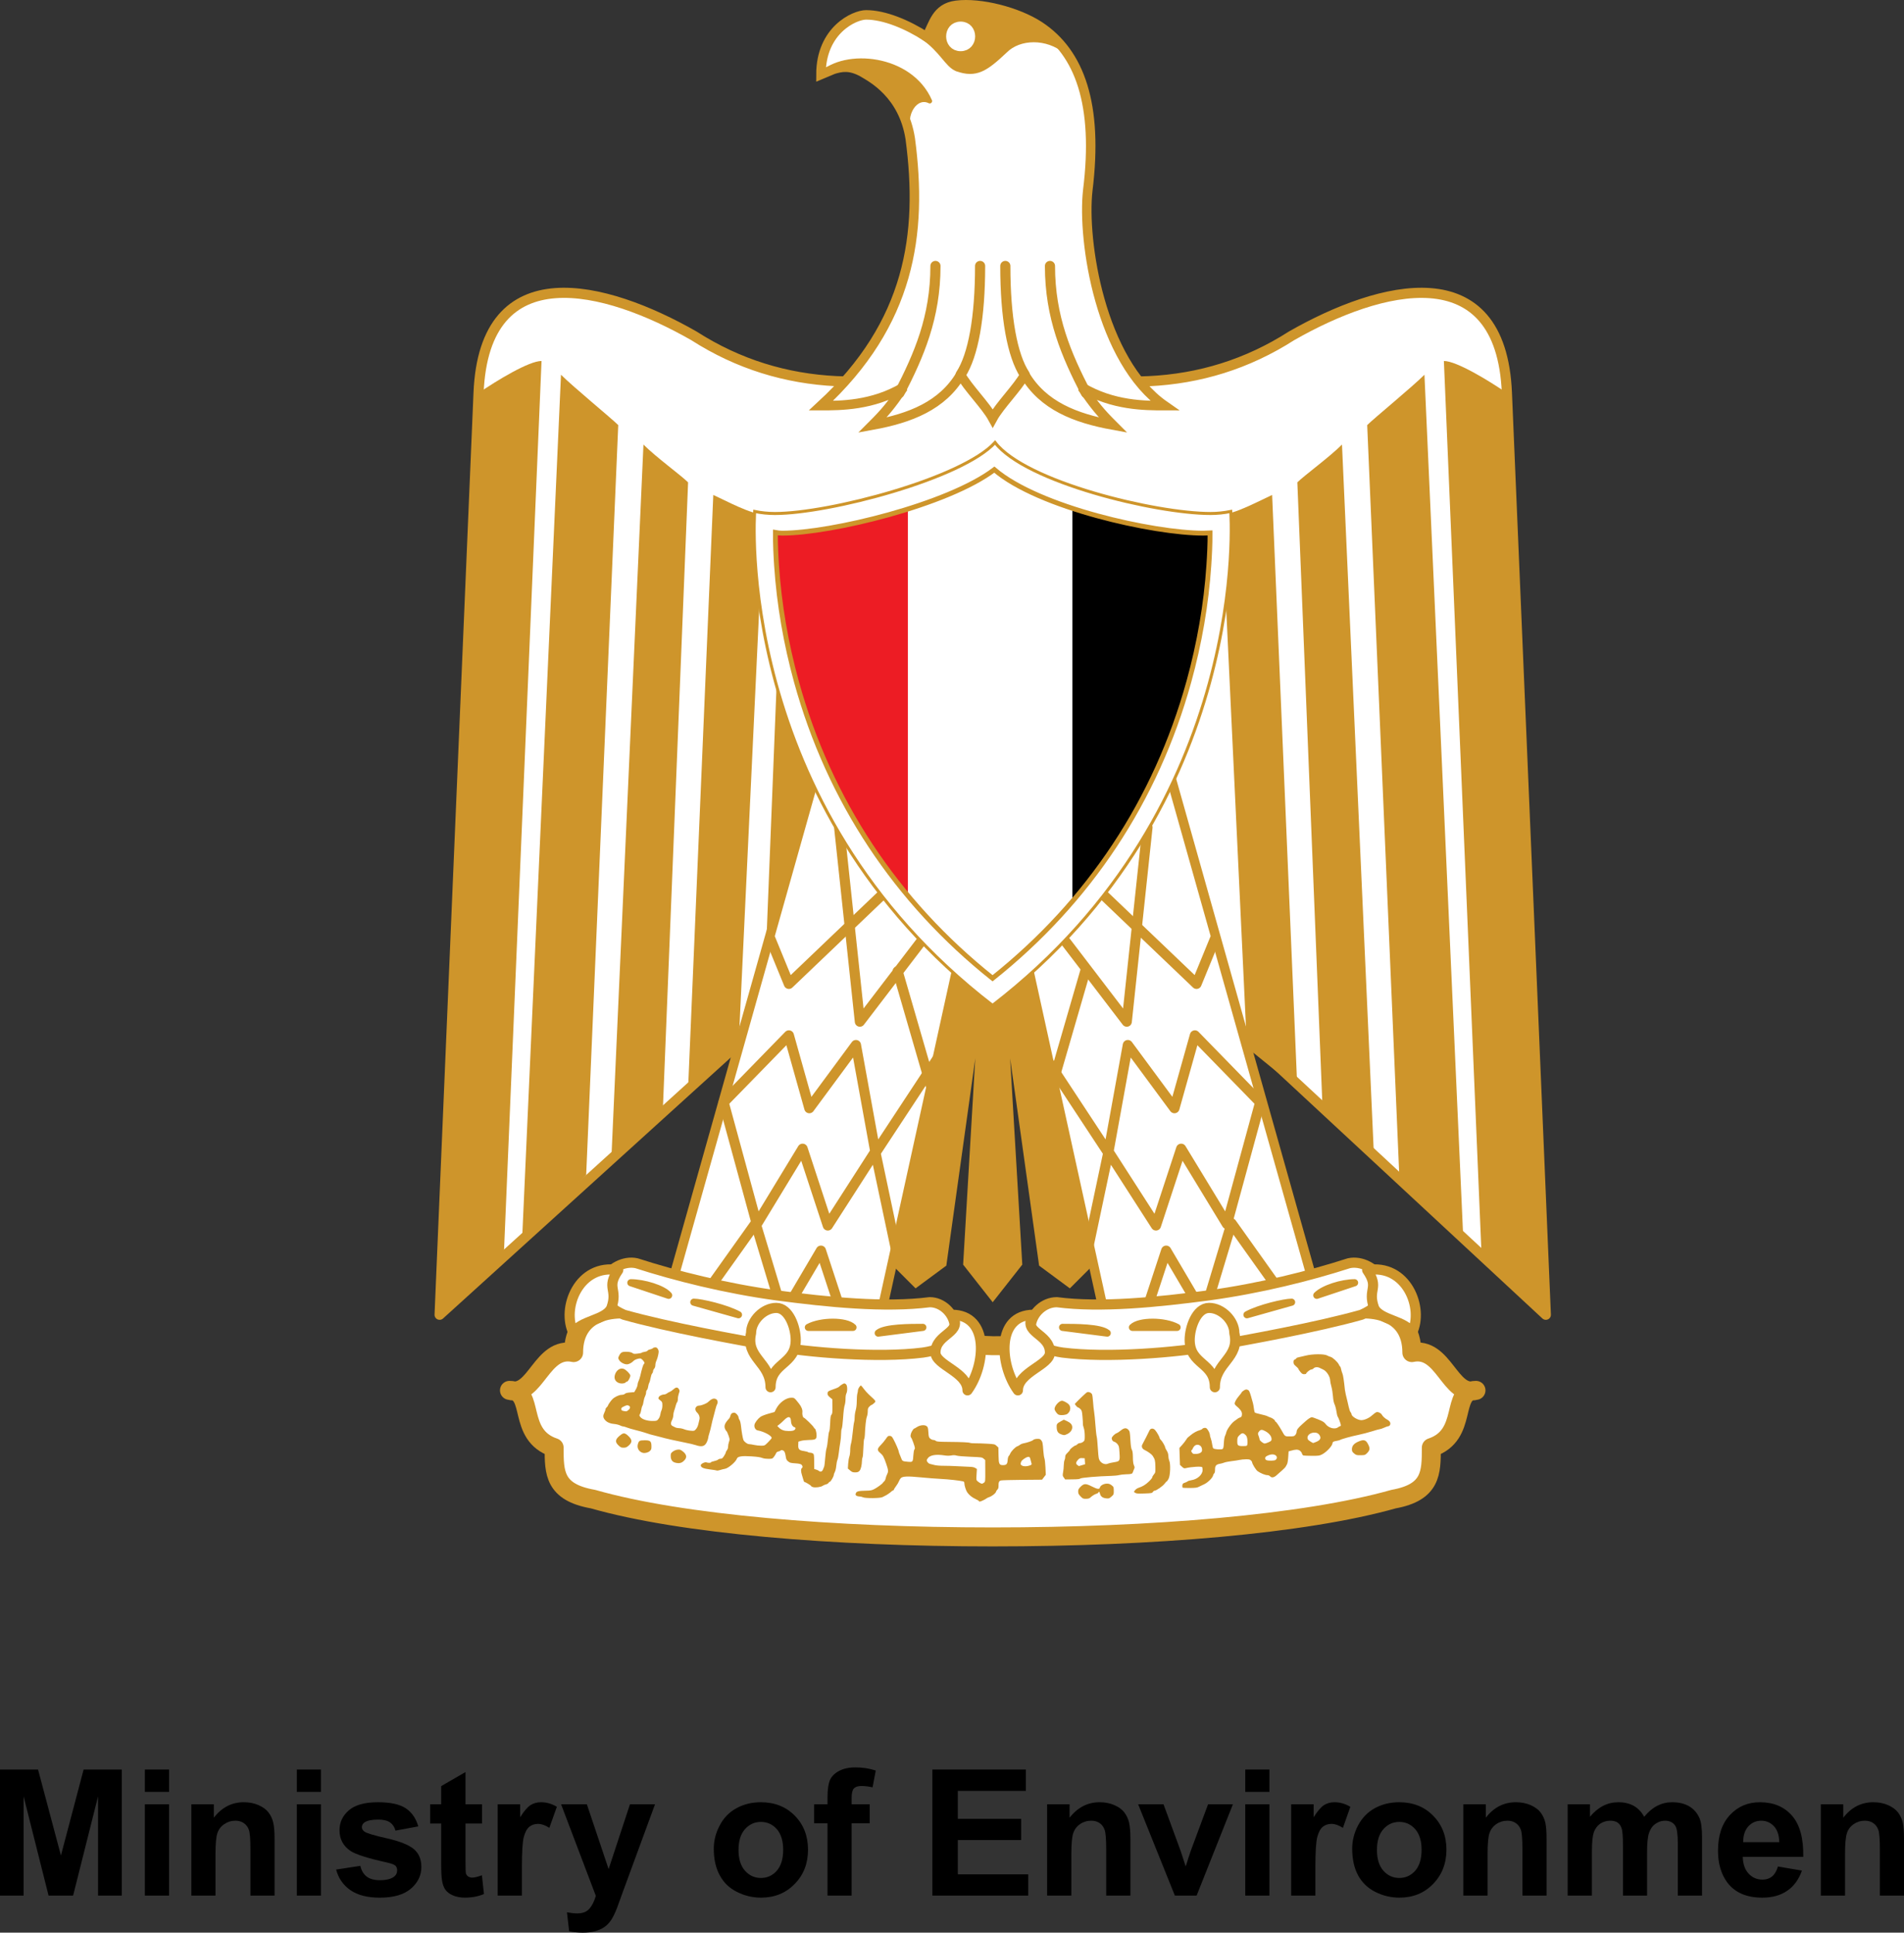 <?xml version="1.0" encoding="utf-8"?>
<!-- Generator: Adobe Illustrator 22.1.0, SVG Export Plug-In . SVG Version: 6.00 Build 0)  -->
<svg version="1.1" id="Layer_1" xmlns="http://www.w3.org/2000/svg" xmlns:xlink="http://www.w3.org/1999/xlink" x="0px" y="0px"
	 viewBox="0 0 332.405 337.394" style="enable-background:new 0 0 332.405 337.394;" xml:space="preserve">
<rect x="0" y="0" width="332.405" height="337.394" fill="#333333" stroke="none"/>
<style type="text/css">
	.st0{fill:#FFFFFF;stroke:#CE952B;stroke-width:3.313;stroke-linecap:round;stroke-linejoin:round;}
	.st1{fill:#FFFFFF;stroke:#CE952B;stroke-width:1.77;stroke-linecap:round;stroke-linejoin:round;}
	.st2{fill:#FFFFFF;stroke:#CE952B;stroke-width:1.657;stroke-linecap:square;}
	.st3{fill:#CE952B;stroke:#CE952B;stroke-width:0.828;stroke-linecap:round;stroke-linejoin:round;}
	.st4{fill:none;stroke:#CE952B;stroke-width:1.77;stroke-linecap:round;stroke-linejoin:round;}
	.st5{fill:#CE952B;stroke:#CE952B;stroke-width:1.496;stroke-linecap:square;}
	.st6{fill:#CE952B;}
	.st7{fill:#FFFFFF;stroke:#CE952B;stroke-width:1.657;stroke-linecap:round;stroke-linejoin:round;}
	.st8{fill:none;stroke:#CE952B;stroke-width:1.771;stroke-linecap:round;stroke-linejoin:round;}
	.st9{fill:#FFFFFF;stroke:#CE952B;stroke-width:1.77;stroke-linecap:round;stroke-linejoin:round;}
	.st10{fill:#FFFFFF;stroke:#CE952B;stroke-width:1.242;stroke-linecap:round;stroke-linejoin:round;}
	.st11{fill:#FFFFFF;stroke:#FFFFFF;stroke-width:1.77;stroke-linecap:round;stroke-linejoin:round;}
	.st12{fill:#FFFFFF;stroke:#CE952B;stroke-width:0.526;}
	.st13{clip-path:url(#XMLID_2_);fill:#ED1C24;}
	.st14{clip-path:url(#XMLID_2_);}
	.st15{fill:none;stroke:#CE952B;stroke-width:0.848;}
</style>
<polygon id="XMLID_65_" points="0,330.927 0,308.92 6.642,308.92 10.638,323.93 14.598,308.92 21.258,308.92 
	21.258,330.927 17.118,330.927 17.118,313.606 12.762,330.927 8.478,330.927 4.122,313.606 4.122,330.927 0,330.927 
	"/>
<path id="XMLID_62_" d="M25.29,312.824v-3.904h4.23v3.904H25.29L25.29,312.824z M25.29,330.927v-15.939h4.23v15.939
	H25.29L25.29,330.927z"/>
<path id="XMLID_61_" d="M47.934,330.927H43.722v-8.138c0-1.717-0.09-2.835-0.27-3.334
	c-0.18-0.508-0.468-0.898-0.882-1.179c-0.414-0.283-0.9-0.423-1.458-0.423c-0.738,0-1.386,0.203-1.962,0.601
	c-0.594,0.4-0.99,0.931-1.206,1.593c-0.216,0.657-0.324,1.875-0.324,3.665v7.214h-4.212v-15.939h3.924v2.344
	c1.386-1.804,3.132-2.702,5.238-2.702c0.936,0,1.782,0.164,2.556,0.5c0.774,0.335,1.35,0.763,1.746,1.28
	c0.396,0.522,0.684,1.116,0.828,1.771c0.162,0.666,0.234,1.609,0.234,2.844V330.927L47.934,330.927z"/>
<path id="XMLID_58_" d="M51.822,312.824v-3.904h4.212v3.904H51.822L51.822,312.824z M51.822,330.927v-15.939h4.212v15.939
	H51.822L51.822,330.927z"/>
<path id="XMLID_57_" d="M58.68,326.382l4.23-0.648c0.18,0.821,0.558,1.444,1.098,1.867
	c0.558,0.43,1.332,0.641,2.322,0.641c1.08,0,1.908-0.203,2.448-0.601c0.378-0.283,0.558-0.657,0.558-1.125
	c0-0.32-0.09-0.585-0.288-0.797c-0.216-0.202-0.684-0.382-1.422-0.554c-3.402-0.749-5.562-1.437-6.462-2.052
	c-1.26-0.868-1.89-2.063-1.89-3.593c0-1.384,0.54-2.538,1.638-3.485c1.08-0.936,2.772-1.404,5.076-1.404
	c2.178,0,3.798,0.351,4.859,1.062c1.063,0.711,1.782,1.764,2.178,3.155l-3.978,0.734
	c-0.162-0.619-0.486-1.094-0.954-1.431c-0.486-0.328-1.17-0.491-2.034-0.491c-1.116,0-1.908,0.157-2.394,0.47
	c-0.324,0.218-0.486,0.498-0.486,0.85c0,0.304,0.144,0.554,0.432,0.765c0.378,0.282,1.692,0.68,3.942,1.188
	c2.232,0.508,3.797,1.132,4.697,1.874c0.882,0.751,1.314,1.796,1.314,3.139c0,1.462-0.612,2.718-1.818,3.766
	c-1.224,1.053-3.042,1.577-5.418,1.577c-2.178,0-3.888-0.437-5.166-1.319
	C59.904,329.084,59.076,327.889,58.68,326.382L58.68,326.382z"/>
<path id="XMLID_56_" d="M84.15,314.988v3.359h-2.88v6.426c0,1.305,0.018,2.063,0.072,2.273
	c0.054,0.218,0.18,0.391,0.378,0.531c0.198,0.141,0.432,0.211,0.72,0.211c0.378,0,0.954-0.133,1.692-0.407
	l0.36,3.272c-0.99,0.423-2.087,0.633-3.33,0.633c-0.774,0-1.457-0.126-2.07-0.383
	c-0.594-0.258-1.044-0.585-1.332-0.992c-0.288-0.405-0.486-0.952-0.594-1.64c-0.09-0.493-0.144-1.483-0.144-2.975
	v-6.95h-1.926v-3.359h1.926v-3.17l4.248-2.461v5.63H84.15L84.15,314.988z"/>
<path id="XMLID_53_" d="M124.614,322.735c0-1.406,0.342-2.756,1.044-4.068c0.684-1.312,1.656-2.313,2.934-3.008
	c1.26-0.686,2.682-1.03,4.23-1.03c2.412,0,4.392,0.781,5.94,2.351c1.53,1.562,2.304,3.537,2.304,5.935
	c0,2.405-0.774,4.403-2.34,5.99c-1.548,1.593-3.51,2.381-5.868,2.381c-1.458,0-2.862-0.329-4.176-0.992
	c-1.332-0.655-2.34-1.625-3.024-2.905C124.956,326.117,124.614,324.562,124.614,322.735L124.614,322.735z
	 M128.934,322.953c0,1.588,0.378,2.796,1.134,3.64c0.756,0.837,1.674,1.258,2.772,1.258
	c1.098,0,2.034-0.421,2.772-1.258c0.738-0.844,1.116-2.061,1.116-3.663c0-1.561-0.378-2.763-1.116-3.607
	c-0.738-0.835-1.674-1.258-2.772-1.258c-1.098,0-2.016,0.423-2.772,1.258
	C129.312,320.166,128.934,321.376,128.934,322.953L128.934,322.953z"/>
<path id="XMLID_52_" d="M142.128,314.988h2.34v-1.202c0-1.343,0.144-2.342,0.414-2.999
	c0.288-0.664,0.828-1.202,1.584-1.616c0.774-0.414,1.728-0.625,2.898-0.625c1.206,0,2.376,0.178,3.528,0.547
	l-0.558,2.936c-0.684-0.157-1.314-0.236-1.944-0.236c-0.612,0-1.044,0.142-1.315,0.423
	c-0.269,0.29-0.396,0.835-0.396,1.647v1.125h3.15v3.319h-3.15v12.62h-4.212V318.307h-2.34V314.988L142.128,314.988z"
	/>
<polygon id="XMLID_51_" points="162.774,330.927 162.774,308.92 179.1,308.92 179.1,312.646 167.22,312.646 
	167.22,317.526 178.272,317.526 178.272,321.228 167.22,321.228 167.22,327.217 179.514,327.217 179.514,330.927 
	162.774,330.927 "/>
<path id="XMLID_50_" d="M197.352,330.927h-4.23v-8.138c0-1.717-0.09-2.835-0.27-3.334
	c-0.18-0.508-0.468-0.898-0.864-1.179c-0.414-0.283-0.9-0.423-1.476-0.423c-0.72,0-1.386,0.203-1.962,0.601
	c-0.576,0.4-0.972,0.931-1.188,1.593c-0.216,0.657-0.324,1.875-0.324,3.665v7.214h-4.23v-15.939h3.924v2.344
	c1.404-1.804,3.15-2.702,5.256-2.702c0.936,0,1.782,0.164,2.556,0.5c0.774,0.335,1.35,0.763,1.746,1.28
	c0.396,0.522,0.666,1.116,0.828,1.771c0.144,0.666,0.234,1.609,0.234,2.844V330.927L197.352,330.927z"/>
<path id="XMLID_49_" d="M205.11,330.927l-6.408-15.939h4.428l2.988,8.138l0.882,2.709
	c0.234-0.688,0.378-1.139,0.432-1.357c0.144-0.454,0.288-0.907,0.45-1.352l3.024-8.138h4.339l-6.336,15.939H205.11
	L205.11,330.927z"/>
<path id="XMLID_46_" d="M217.404,312.824v-3.904h4.212v3.904H217.404L217.404,312.824z M217.404,330.927v-15.939h4.212
	v15.939H217.404L217.404,330.927z"/>
<path id="XMLID_45_" d="M229.644,330.927h-4.23v-15.939h3.924v2.264c0.666-1.071,1.278-1.771,1.8-2.117
	c0.54-0.335,1.152-0.506,1.836-0.506c0.954,0,1.872,0.265,2.772,0.796l-1.296,3.679
	c-0.72-0.461-1.387-0.695-1.981-0.695c-0.594,0-1.098,0.164-1.511,0.491c-0.414,0.319-0.738,0.905-0.973,1.757
	c-0.234,0.851-0.342,2.632-0.342,5.35V330.927L229.644,330.927z"/>
<path id="XMLID_42_" d="M236.07,322.735c0-1.406,0.342-2.756,1.026-4.068c0.702-1.312,1.674-2.313,2.935-3.008
	c1.278-0.686,2.682-1.03,4.248-1.03c2.412,0,4.391,0.781,5.922,2.351c1.548,1.562,2.322,3.537,2.322,5.935
	c0,2.405-0.792,4.403-2.34,5.99c-1.548,1.593-3.51,2.381-5.868,2.381c-1.476,0-2.862-0.329-4.194-0.992
	c-1.313-0.655-2.322-1.625-3.024-2.905C236.412,326.117,236.07,324.562,236.07,322.735L236.07,322.735z
	 M240.39,322.953c0,1.588,0.378,2.796,1.134,3.64c0.738,0.837,1.674,1.258,2.772,1.258
	c1.098,0,2.016-0.421,2.772-1.258c0.738-0.844,1.116-2.061,1.116-3.663c0-1.561-0.378-2.763-1.116-3.607
	c-0.756-0.835-1.674-1.258-2.772-1.258c-1.098,0-2.034,0.423-2.772,1.258
	C240.768,320.166,240.39,321.376,240.39,322.953L240.39,322.953z"/>
<path id="XMLID_41_" d="M270,330.927h-4.212v-8.138c0-1.717-0.09-2.835-0.27-3.334
	c-0.18-0.508-0.468-0.898-0.881-1.179c-0.396-0.283-0.882-0.423-1.458-0.423c-0.72,0-1.386,0.203-1.962,0.601
	c-0.576,0.4-0.972,0.931-1.188,1.593c-0.216,0.657-0.324,1.875-0.324,3.665v7.214h-4.23v-15.939h3.924v2.344
	c1.386-1.804,3.132-2.702,5.256-2.702c0.918,0,1.782,0.164,2.556,0.5c0.756,0.335,1.35,0.763,1.746,1.28
	c0.396,0.522,0.667,1.116,0.828,1.771c0.144,0.666,0.216,1.609,0.216,2.844V330.927L270,330.927z"/>
<path id="XMLID_40_" d="M273.69,314.988h3.888v2.18c1.404-1.696,3.059-2.538,4.968-2.538
	c1.026,0,1.908,0.211,2.664,0.623c0.756,0.423,1.368,1.064,1.836,1.915c0.702-0.852,1.458-1.492,2.268-1.915
	c0.809-0.412,1.673-0.623,2.61-0.623c1.17,0,2.16,0.234,2.971,0.709c0.809,0.477,1.421,1.174,1.818,2.093
	c0.288,0.68,0.432,1.782,0.432,3.303v10.192h-4.23v-9.113c0-1.577-0.144-2.599-0.432-3.062
	c-0.378-0.601-0.99-0.898-1.8-0.898c-0.594,0-1.134,0.18-1.656,0.54c-0.522,0.358-0.9,0.889-1.134,1.586
	c-0.234,0.695-0.342,1.795-0.342,3.294v7.654h-4.212v-8.739c0-1.544-0.072-2.545-0.234-2.999
	c-0.144-0.452-0.378-0.788-0.702-1.008c-0.306-0.218-0.738-0.328-1.278-0.328c-0.648,0-1.224,0.173-1.764,0.524
	c-0.504,0.353-0.882,0.859-1.116,1.516c-0.216,0.664-0.324,1.757-0.324,3.287v7.747h-4.23V314.988L273.69,314.988
	z"/>
<path id="XMLID_37_" d="M310.391,325.851l4.195,0.711c-0.54,1.539-1.387,2.709-2.556,3.515
	c-1.17,0.81-2.61,1.21-4.374,1.21c-2.772,0-4.824-0.907-6.156-2.718c-1.044-1.453-1.566-3.28-1.566-5.49
	c0-2.639,0.684-4.709,2.07-6.208c1.386-1.492,3.132-2.241,5.237-2.241c2.377,0,4.249,0.781,5.617,2.351
	c1.368,1.562,2.016,3.96,1.962,7.191h-10.566c0.036,1.249,0.378,2.227,1.026,2.921
	c0.649,0.695,1.458,1.048,2.43,1.048c0.648,0,1.206-0.189,1.656-0.547
	C309.815,327.233,310.158,326.656,310.391,325.851L310.391,325.851z M310.626,321.596
	c-0.018-1.226-0.342-2.155-0.936-2.788c-0.612-0.634-1.332-0.954-2.196-0.954c-0.918,0-1.674,0.337-2.285,1.008
	c-0.595,0.671-0.882,1.579-0.882,2.734H310.626L310.626,321.596z"/>
<path id="XMLID_36_" d="M332.405,330.927h-4.212v-8.138c0-1.717-0.09-2.835-0.27-3.334
	c-0.18-0.508-0.468-0.898-0.881-1.179c-0.396-0.283-0.882-0.423-1.458-0.423c-0.738,0-1.386,0.203-1.962,0.601
	c-0.577,0.4-0.991,0.931-1.188,1.593c-0.216,0.657-0.324,1.875-0.324,3.665v7.214h-4.23v-15.939h3.924v2.344
	c1.386-1.804,3.132-2.702,5.256-2.702c0.918,0,1.782,0.164,2.556,0.5c0.757,0.335,1.35,0.763,1.746,1.28
	c0.396,0.522,0.666,1.116,0.828,1.771c0.144,0.666,0.216,1.609,0.216,2.844V330.927L332.405,330.927z"/>
<path id="XMLID_35_" d="M91.116,330.927h-4.23v-15.939h3.924v2.264c0.666-1.071,1.278-1.771,1.8-2.117
	c0.54-0.335,1.152-0.506,1.836-0.506c0.954,0,1.89,0.265,2.772,0.796l-1.314,3.679
	c-0.703-0.461-1.368-0.695-1.962-0.695c-0.594,0-1.098,0.164-1.512,0.491c-0.414,0.319-0.738,0.905-0.973,1.757
	c-0.234,0.851-0.341,2.632-0.341,5.35V330.927L91.116,330.927z"/>
<path id="XMLID_34_" d="M97.956,314.988h4.5l3.798,11.316l3.726-11.316h4.374l-5.634,15.338l-1.008,2.781
	c-0.36,0.929-0.72,1.638-1.044,2.131c-0.342,0.484-0.72,0.884-1.17,1.188
	c-0.432,0.304-0.973,0.545-1.602,0.717c-0.63,0.166-1.35,0.252-2.16,0.252c-0.81,0-1.602-0.086-2.376-0.252
	l-0.378-3.301c0.666,0.124,1.26,0.194,1.782,0.194c0.99,0,1.71-0.29,2.178-0.868
	c0.468-0.569,0.828-1.303,1.08-2.194L97.956,314.988L97.956,314.988z"/>
<path id="svg_515" class="st0" d="M173.309,268.31c-27.787,0-54.379-2.199-69.771-6.596
	c-6.797-1.197-6.797-4.596-6.797-8.996c-6.598-2.199-3.198-9.992-7.795-9.992c4.597,1.202,5.596-7.795,11.195-6.594
	c0-7.799,7.795-8.797,14.392-6.602c13.395,4.4,36.588,4.4,58.778,5.401c22.192,0,45.584-1,58.78-5.401
	c6.597-2.195,14.394-1.197,14.394,6.602c5.598-1.201,6.597,7.796,11.194,6.594c-4.597,0-1.197,7.794-7.795,9.992
	c0,4.401,0,7.799-6.599,8.996C227.691,266.111,201.102,268.31,173.309,268.31L173.309,268.31z"/>
<path id="svg_514" class="st1" d="M76.748,229.527l6.799-160.911c1.002-24.387,22.192-18.791,37.584-9.994
	c15.595,9.994,33.388,9.994,52.18,3.396c18.796,6.598,36.587,6.598,52.182-3.396
	c15.395-8.797,36.587-14.391,37.586,9.994l6.795,160.911l-95.441-88.599L76.748,229.527z"/>
<path id="svg_512" class="st2" d="M194.303,74.212c-6.594-1.2-12.194-3.396-15.393-8.794
	c-1.198,2.197-4.398,5.398-5.598,7.594c-1.198-2.196-4.399-5.397-5.598-7.594
	c-3.196,5.398-8.797,7.594-15.393,8.794c2.199-2.197,3.198-3.396,5.397-6.595
	c-5.397,3.199-10.996,3.199-14.394,3.199c15.594-14.394,17.792-29.986,15.594-46.577
	c-1.2-7.796-6.68-10.656-8.348-11.642c-2.233-1.23-3.732-0.899-5.073-0.491l-2.174,0.912
	c0-7.794,5.877-10.422,7.877-10.422c3.196,0,7.179,1.654,10.578,3.852c1.202-2.197,1.651-5.067,5.158-5.517
	c4.223-0.543,10.748,1.144,14.525,3.625c7.066,4.641,10.296,13.719,8.445,28.678
	c-1.001,8.798,2.202,29.785,13.396,37.583c-3.401,0-9,0-14.397-3.199
	C191.105,70.816,192.106,72.014,194.303,74.212z"/>
<path id="svg_511" class="st3" d="M168.509,0.807c3.707-0.158,9.652,1.577,12.958,3.75
	c1.793,1.178,3.325,2.653,4.604,4.425c-3.281-2.733-8.105-2.607-10.579-0.133
	c-3.398,3.195-5.059,4.389-8.454,3.187c-1.746-0.756-2.53-3.176-5.931-5.577c0.043-0.077,0.132-0.221,0.177-0.31
	c0.165,0.102,0.32,0.202,0.487,0.31c1.201-2.197,1.639-5.07,5.144-5.52
	C167.444,0.872,167.979,0.829,168.509,0.807L168.509,0.807z"/>
<path id="svg_508" class="st4" d="M189.598,68.616c-3.397-6.598-6.292-13.192-6.292-22.188"/>
<path id="svg_507" class="st4" d="M175.512,46.428c0,8.996,1.197,15.59,3.394,18.99"/>
<path id="svg_508_1_" class="st4" d="M157.023,68.616c3.397-6.598,6.291-13.192,6.291-22.188"/>
<path id="svg_507_1_" class="st4" d="M171.109,46.428c0,8.996-1.198,15.59-3.396,18.99"/>
<path id="svg_506" class="st3" d="M162.316,17.645c-2.402-1.202-4.78,2.197-3.581,5.596
	c-1.559-6.938-5.966-9.442-8.168-10.643c-3.147-1.631-4.904-0.281-7.245,0.419
	C147.494,8.885,158.918,9.847,162.316,17.645z"/>
<path id="svg_505" class="st5" d="M168.91,158.564l-13.394,60.974l4.396,4.396l4.603-3.399l7.596-54.372l-3.201,54.372
	l4.399,5.596l4.399-5.596l-3.199-54.372l7.597,54.372l4.598,3.399l4.401-4.396l-13.395-60.974
	C174.776,158.564,171.844,158.564,168.91,158.564z"/>
<path id="svg_503" class="st6" d="M94.541,63.018L94.541,63.018c-2.199,0-7.798,3.399-10.996,5.598l-6.798,160.913
	l11.196-9.991L94.541,63.018L94.541,63.018z"/>
<path id="svg_501" class="st6" d="M107.934,74.213c-1.197-1.2-7.795-6.596-9.995-8.794l-6.797,151.179l11.194-11.455
	L107.934,74.213L107.934,74.213z"/>
<path id="svg_499" class="st6" d="M112.336,77.612l-5.599,124.588l8.996-8.791l4.396-109.201
	C118.929,83.009,114.531,79.811,112.336,77.612z"/>
<path id="svg_497" class="st6" d="M133.326,89.805c-2.2,0-6.597-2.398-8.798-3.397l-4.398,103.601l8.797-7.135
	L133.326,89.805L133.326,89.805z"/>
<path id="svg_504_1_" class="st6" d="M136.726,90.805l-3.399,85.357l8.993-8.798l3.202-77.559
	C144.521,90.805,138.922,90.805,136.726,90.805z"/>
<path id="svg_503_1_" class="st6" d="M252.077,63.018L252.077,63.018c2.197,0,7.796,3.399,10.996,5.598l6.797,160.913
	l-11.196-9.991L252.077,63.018L252.077,63.018z"/>
<path id="svg_501_1_" class="st6" d="M238.689,74.213c1.196-1.2,7.794-6.596,9.994-8.794l6.797,151.179l-11.194-11.455
	L238.689,74.213L238.689,74.213z"/>
<path id="svg_499_1_" class="st6" d="M234.288,77.612l5.599,124.588l-8.996-8.791L226.494,84.207
	C227.696,83.009,232.093,79.811,234.288,77.612z"/>
<path id="svg_497_1_" class="st6" d="M213.294,89.805c2.2,0,6.598-2.398,8.798-3.397l4.398,103.601l-8.797-7.135
	L213.294,89.805L213.294,89.805z"/>
<path id="svg_495" class="st7" d="M168.912,160.769l-15.591,70.963l-36.586-5.599l26.588-94.349L168.912,160.769z"/>
<path id="svg_494" class="st7" d="M177.71,160.769l15.594,70.963l36.584-5.599l-26.587-94.349L177.71,160.769z"/>
<path id="svg_491" class="st4" d="M191.603,155.251l17.287,16.51l3.198-7.795"/>
<path id="svg_490" class="st8" d="M193.405,201.122l-12.148-18.452 M193.603,201.172l8.209,12.767l4.398-13.395
	l7.996,13.148l5.794-21.252l-11.393-11.685l-3.569,12.709l-8.14-11.022l-3.393,18.706l-3.889,18.392"/>
<path id="svg_491_1_" class="st4" d="M155.011,155.251l-17.288,16.51l-3.198-7.795"/>
<path id="svg_470" class="st4" d="M161.114,163.967l-10.996,14.392l-3.617-33.927"/>
<path id="svg_460" class="st4" d="M162.723,190.292l-6.007-20.729"/>
<path id="svg_490_1_" class="st8" d="M152.927,201.122l12.148-18.452 M152.728,201.172l-8.209,12.767l-4.398-13.395
	l-7.994,13.148l-5.794-21.252l11.392-11.685l3.569,12.709l8.14-11.022l3.394,18.706l3.888,18.392"/>
<path id="svg_489" class="st4" d="M147.721,231.731l-4.399-13.397l-6.598,11.194l-4.811-15.966l-7.385,10.373"/>
<path id="svg_489_1_" class="st4" d="M199.196,231.731l4.401-13.397l6.597,11.194l4.811-15.966l7.385,10.373"/>
<path id="svg_487" class="st9" d="M135.525,226.133c-8.797-1.198-17.594-3.399-24.392-5.598
	c-4.395-0.996-9.995,5.598-2.199,8.992c7.799,2.203,19.993,4.401,25.592,5.401c6.598,1.201,18.795,2.197,26.588,1.201
	c8.797-1.201,5.596-8.797,1.203-8.797C154.517,228.33,144.519,227.332,135.525,226.133L135.525,226.133z"/>
<path id="svg_486" class="st9" d="M235.485,220.535c4.401-0.996,9.997,5.598,2.197,8.992
	c-7.795,2.203-19.989,4.401-25.591,5.401c-6.594,1.201-18.788,2.197-26.586,1.201
	c-8.798-1.201-5.599-8.797-0.999-8.797c7.598,0.998,17.591,0,26.59-1.2
	C219.891,224.934,228.688,222.734,235.485,220.535z"/>
<path id="svg_485" class="st1" d="M106.737,228.33c-1.001,2.199-5.6,2.199-6.598,4.398
	c-2.2-4.398,0.998-12.191,7.794-10.992C105.737,224.934,107.933,224.934,106.737,228.33z"/>
<path id="svg_484" class="st9" d="M131.124,232.726c0-2.199,2.2-4.396,4.4-4.396c2.199,0,3.396,3.4,3.396,5.598
	c0,4.399-4.396,3.858-4.396,8.252C134.524,237.787,130.124,237.125,131.124,232.726z"/>
<path id="svg_483" class="st9" d="M163.314,236.131c0,2.196,5.596,3.394,5.596,6.594
	c3.201-4.398,3.854-13.197-2.739-13.197C168.367,232.728,163.314,232.728,163.314,236.131z"/>
<path id="svg_482" class="st1" d="M239.886,228.33c0.999,2.199,5.596,2.199,6.598,4.398
	c2.2-4.398-1-12.191-7.798-10.992C240.886,224.934,238.686,224.934,239.886,228.33z"/>
<path id="svg_481" class="st9" d="M215.495,232.726c0-2.199-2.202-4.396-4.399-4.396c-2.199,0-3.397,3.4-3.397,5.598
	c0,4.399,4.394,3.858,4.394,8.252C212.092,237.787,216.494,237.125,215.495,232.726z"/>
<path id="svg_480" class="st9" d="M183.303,236.131c0,2.196-5.596,3.394-5.596,6.594
	c-3.198-4.398-3.853-13.197,2.743-13.197C178.251,232.728,183.305,232.728,183.303,236.131z"/>
<path id="svg_479" class="st10" d="M116.733,226.133c-0.999-1.197-4.396-2.197-6.598-2.197L116.733,226.133z"/>
<path id="svg_478" class="st10" d="M128.927,229.527c-2.197-1.197-6.597-2.195-7.798-2.195L128.927,229.527z"/>
<path id="svg_477" class="st10" d="M153.32,232.728c1.197-0.998,5.596-0.998,7.794-0.998L153.32,232.728z"/>
<path id="svg_476" class="st10" d="M141.124,231.73c2.197-1.201,6.598-1.201,7.795,0H141.124z"/>
<path id="svg_475" class="st10" d="M229.889,226.133c1.2-1.197,4.4-2.197,6.598-2.197L229.889,226.133z"/>
<path id="svg_474" class="st10" d="M217.695,229.527c2.199-1.197,6.598-2.195,7.796-2.195L217.695,229.527z"/>
<path id="svg_473" class="st10" d="M193.304,232.728c-1.198-0.998-5.596-0.998-7.798-0.998L193.304,232.728z"/>
<path id="svg_472" class="st10" d="M205.5,231.73c-2.198-1.201-6.599-1.201-7.798,0H205.5z"/>
<path id="svg_471" class="st11" d="M167.713,8.052c-2.2,0-2.2-3.397,0-3.397
	C169.911,4.655,169.911,8.054,167.713,8.052z"/>
<path id="svg_470_1_" class="st4" d="M185.719,163.967l10.996,14.392l3.617-33.927"/>
<path id="svg_468" class="st12" d="M131.754,89.286c1.14,0.241,2.341,0.36,3.541,0.36
	c9.482,0,32.738-6.116,38.425-12.392c5.308,6.934,28.066,12.392,37.608,12.392c1.201,0,2.341-0.119,3.541-0.36
	c0,0,3.901,51.249-41.587,86.236C127.793,140.535,131.754,89.286,131.754,89.286z"/>
<g id="XMLID_28_">
	<defs>
		<path id="XMLID_29_" d="M211.043,98.69c-0.455,6.83-1.657,13.683-3.478,20.277
			c-5.739,20.771-17.468,38.427-34.282,51.819c-16.801-13.381-28.517-31.021-34.242-51.778
			c-1.818-6.594-3.017-13.448-3.466-20.277c-0.12-1.828-0.222-3.837-0.202-5.775
			c0.392,0.072,0.785,0.12,1.185,0.12c8.508,0,28.924-4.944,37.035-11.088c7.741,6.652,27.828,11.088,36.476,11.088
			c0.396,0,0.789-0.013,1.18-0.037C211.262,94.94,211.162,96.901,211.043,98.69z"/>
	</defs>
	<clipPath id="XMLID_2_">
		<use xlink:href="#XMLID_29_"  style="overflow:visible;"/>
	</clipPath>
	<rect id="svg_467" x="125.651" y="69.878" class="st13" width="32.851" height="113.282"/>
	<rect id="svg_466" x="187.226" y="69.878" class="st14" width="34.596" height="113.282"/>
</g>
<path id="svg_461" class="st15" d="M211.249,93.041c0.013,1.899-0.087,3.86-0.206,5.65
	c-0.454,6.829-1.657,13.682-3.478,20.275c-5.737,20.772-17.468,38.428-34.282,51.819
	c-16.801-13.38-28.517-31.021-34.242-51.776c-1.818-6.595-3.017-13.449-3.466-20.278
	c-0.12-1.828-0.222-3.836-0.202-5.775c0.392,0.072,0.786,0.12,1.185,0.12c8.508,0,28.924-4.943,37.035-11.088
	c7.741,6.652,27.828,11.088,36.476,11.088C210.463,93.077,210.857,93.065,211.249,93.041L211.249,93.041z"/>
<path id="svg_460_1_" class="st4" d="M183.46,190.292l6.007-20.729"/>
<path id="svg_458" class="st6" d="M109.231,241.329c0.065-0.076,0.178-0.141,0.252-0.141
	c0.17-0.001,0.565-0.739,0.562-1.05c-0.004-0.27-0.751-1.024-1.16-1.168c-0.642-0.227-1.323,0.258-1.55,1.106
	c-0.188,0.698,0.203,1.286,0.947,1.428C108.654,241.576,109.091,241.494,109.231,241.329z M186.349,246.829
	c0.569-0.44,0.667-1.214,0.215-1.684c-0.251-0.26-0.919-0.608-1.162-0.606c-0.494,0.005-1.291,0.884-1.294,1.424
	c-0.001,0.286,0.44,0.905,0.717,1.009C185.234,247.122,186.068,247.043,186.349,246.829z M185.331,250.428
	c0.455,0.152,0.484,0.151,0.974-0.069c0.558-0.251,0.917-0.746,0.891-1.23c-0.024-0.45-0.321-0.771-0.99-1.07
	l-0.483-0.214l-0.509,0.278c-0.716,0.389-0.78,0.494-0.731,1.169c0.047,0.649,0.262,0.937,0.847,1.135V250.428z
	 M109.718,246.154c-0.156,0.136-0.332,0.241-0.39,0.238c-0.65-0.057-0.839-0.137-0.865-0.377
	c-0.024-0.212,0.054-0.291,0.49-0.498c0.434-0.206,0.562-0.228,0.782-0.136
	C110.083,245.531,110.076,245.845,109.718,246.154L109.718,246.154z M121.468,252.289h-0.002
	c1.092,0.368,1.611,0.212,1.962-0.595c0.119-0.277,0.217-0.588,0.216-0.693c-0.001-0.102,0.086-0.457,0.193-0.785
	c0.108-0.328,0.267-0.954,0.356-1.393c0.089-0.437,0.253-1.117,0.368-1.507c0.114-0.393,0.27-0.985,0.347-1.316
	c0.078-0.332,0.206-0.718,0.285-0.857c0.19-0.334,0.091-0.75-0.213-0.901c-0.383-0.192-0.776-0.037-1.406,0.558
	c-0.232,0.219-1.114,0.572-1.439,0.576c-0.753,0.007-0.992,0.718-0.418,1.248c0.327,0.3,0.492,0.804,0.393,1.186
	c-0.033,0.123-0.118,0.482-0.188,0.796c-0.079,0.35-0.242,0.695-0.423,0.895c-0.289,0.317-0.309,0.322-0.956,0.266
	c-0.364-0.032-0.865-0.145-1.114-0.251c-0.249-0.105-0.641-0.19-0.871-0.191c-0.23,0-0.537-0.064-0.681-0.143
	c-0.145-0.077-0.334-0.173-0.421-0.212c-0.375-0.168-0.412-0.518-0.116-1.089c0.112-0.217,0.205-0.577,0.205-0.801
	c0-0.223,0.071-0.587,0.157-0.808c0.084-0.222,0.202-0.606,0.259-0.855c0.057-0.248,0.168-0.525,0.246-0.613
	c0.079-0.087,0.141-0.36,0.138-0.603c-0.003-0.244,0.073-0.661,0.169-0.929c0.158-0.435,0.159-0.511,0.015-0.751
	c-0.231-0.387-0.512-0.378-0.969,0.033c-0.217,0.195-0.497,0.386-0.621,0.425
	c-0.125,0.039-0.338,0.157-0.473,0.26c-0.136,0.105-0.324,0.191-0.416,0.191c-0.448,0.005-0.923,0.224-1.041,0.477
	c-0.114,0.246-0.094,0.288,0.252,0.556c0.347,0.27,0.374,0.328,0.379,0.859c0.003,0.313-0.061,0.693-0.141,0.846
	c-0.08,0.152-0.177,0.493-0.216,0.754c-0.04,0.277-0.181,0.616-0.338,0.807
	c-0.257,0.317-0.296,0.333-1.016,0.338c-0.926,0.01-1.834-0.285-2.142-0.693
	c-0.192-0.252-0.198-0.303-0.062-0.51c0.083-0.127,0.183-0.458,0.222-0.734c0.039-0.277,0.13-0.592,0.203-0.704
	c0.072-0.111,0.162-0.443,0.199-0.735c0.037-0.293,0.152-0.699,0.257-0.902c0.105-0.202,0.19-0.512,0.188-0.685
	c-0.003-0.174,0.064-0.373,0.147-0.441c0.082-0.067,0.179-0.333,0.213-0.591c0.036-0.257,0.122-0.559,0.192-0.671
	c0.071-0.111,0.176-0.486,0.235-0.832c0.059-0.347,0.18-0.702,0.268-0.789c0.087-0.086,0.159-0.259,0.158-0.385
	c-0.001-0.124,0.09-0.334,0.203-0.461c0.13-0.148,0.205-0.379,0.202-0.624
	c-0.002-0.214,0.082-0.558,0.187-0.765c0.105-0.205,0.248-0.668,0.317-1.03c0.111-0.58,0.105-0.695-0.051-0.978
	c-0.137-0.248-0.246-0.318-0.476-0.318c-0.163,0.003-0.351,0.066-0.418,0.144c-0.065,0.079-0.284,0.173-0.486,0.212
	c-0.202,0.039-0.392,0.133-0.421,0.212c-0.03,0.076-0.263,0.173-0.516,0.21
	c-0.255,0.04-0.484,0.108-0.513,0.154c-0.028,0.046-0.357,0.116-0.732,0.158c-0.58,0.067-0.714,0.05-0.895-0.104
	c-0.255-0.217-1.36-0.3-1.793-0.136c-0.183,0.071-0.368,0.274-0.509,0.562
	c-0.217,0.441-0.219,0.461-0.032,0.785c0.238,0.414,0.876,0.768,1.373,0.764c0.36-0.004,0.834-0.253,1.193-0.628
	c0.18-0.188,0.751-0.393,1.1-0.397c0.142-0.002,0.34,0.129,0.51,0.338c0.313,0.387,0.332,0.464,0.149,0.642
	c-0.124,0.122-0.336,0.822-0.627,2.081c-0.077,0.331-0.212,0.739-0.3,0.905c-0.087,0.166-0.161,0.436-0.163,0.602
	c-0.003,0.166-0.133,0.528-0.289,0.807l-0.285,0.504l-0.729,0.058c-0.501,0.04-0.785,0.112-0.909,0.234
	c-0.112,0.111-0.34,0.179-0.599,0.183c-0.44,0.004-1.219,0.379-1.596,0.768
	c-0.288,0.296-0.773,1.002-0.772,1.119c0,0.054-0.093,0.176-0.206,0.273c-0.114,0.096-0.208,0.252-0.209,0.35
	c0,0.098-0.09,0.358-0.199,0.58c-0.257,0.526-0.251,0.823,0.028,1.202c0.328,0.45,0.902,0.721,1.675,0.79
	c0.369,0.035,0.829,0.147,1.02,0.249c0.191,0.101,0.439,0.184,0.548,0.184c0.111-0.001,0.403,0.08,0.649,0.184
	c0.248,0.102,0.92,0.302,1.497,0.443c0.576,0.142,1.284,0.338,1.572,0.434c0.955,0.32,1.254,0.408,1.835,0.537
	c0.317,0.071,0.789,0.192,1.049,0.271c0.614,0.188,2.885,0.7,4.351,0.983
	C120.373,251.996,121.152,252.183,121.468,252.289L121.468,252.289z M107.983,252.34
	c0.367,0.346,0.483,0.397,0.893,0.393c0.39-0.003,0.537-0.065,0.873-0.362c0.679-0.602,0.649-1.046-0.122-1.748
	c-0.5-0.457-0.765-0.493-1.203-0.168C107.403,251.217,107.291,251.691,107.983,252.34L107.983,252.34z
	 M113.454,253.312c0.245-0.227,0.284-0.342,0.278-0.836c-0.01-0.877-0.203-1.043-1.2-1.034
	c-0.888,0.01-0.991,0.069-1.171,0.674c-0.198,0.67,0.192,1.349,0.868,1.517
	C112.61,253.726,113.165,253.582,113.454,253.312z M236.403,253.741c0.353,0.293,0.434,0.311,1.142,0.307
	c0.72-0.007,0.779-0.026,1.093-0.336c0.57-0.565,0.592-0.906,0.116-1.745c-0.357-0.63-0.745-0.689-1.695-0.259
	c-0.714,0.324-1.043,0.743-1.039,1.316C236.023,253.358,236.087,253.477,236.403,253.741L236.403,253.741z
	 M119.549,254.864c0.444-0.519,0.281-1.052-0.486-1.591c-0.3-0.21-0.436-0.242-0.808-0.191
	c-0.261,0.035-0.595,0.177-0.805,0.341c-0.325,0.256-0.36,0.329-0.354,0.796c0.007,0.607,0.27,0.989,0.776,1.124
	C118.627,255.543,119.075,255.415,119.549,254.864z M148.415,256.711c0.331,0.285,0.469,0.336,0.89,0.332
	c0.396-0.003,0.548-0.057,0.74-0.257c0.245-0.256,0.423-0.995,0.44-1.811c0.004-0.22,0.05-0.466,0.102-0.549
	c0.054-0.08,0.118-0.803,0.141-1.605c0.025-0.804,0.088-1.529,0.142-1.612c0.054-0.083,0.107-0.4,0.118-0.703
	c0.054-1.445,0.202-2.799,0.347-3.165c0.089-0.22,0.161-0.649,0.159-0.949c-0.001-0.451,0.047-0.595,0.277-0.83
	c0.152-0.156,0.325-0.285,0.383-0.285c0.058-0.001,0.235-0.125,0.396-0.273c0.434-0.41,0.494-0.3-0.846-1.537
	c-0.303-0.281-0.722-0.751-0.931-1.046c-0.209-0.296-0.421-0.537-0.472-0.537
	c-0.158,0.003-0.517,0.578-0.515,0.825c0.001,0.13-0.046,0.393-0.104,0.588c-0.058,0.192-0.105,0.778-0.104,1.299
	c0.001,0.605-0.067,1.189-0.187,1.607c-0.102,0.362-0.184,0.915-0.181,1.229c0.003,0.314-0.037,0.685-0.091,0.826
	c-0.054,0.14-0.165,0.945-0.248,1.789c-0.082,0.844-0.216,1.73-0.296,1.966c-0.08,0.237-0.145,0.757-0.142,1.155
	c0.001,0.399-0.067,0.905-0.151,1.126c-0.083,0.223-0.177,0.78-0.206,1.243l-0.053,0.839L148.415,256.711
	L148.415,256.711z M188.899,255.786L188.899,255.786c-0.299,0.089-0.547,0.161-0.552,0.159
	c-0.003-0.001-0.12-0.083-0.259-0.184c-0.306-0.221-0.26-0.524,0.141-0.947c0.227-0.237,0.342-0.28,0.706-0.258
	l0.436,0.026l0.036,0.52l0.037,0.522L188.899,255.786L188.899,255.786z M185.725,257.952h0.001l0.237,0.328
	l1.246-0.014c0.933-0.008,1.287-0.047,1.409-0.156c0.165-0.145,3.179-0.4,5.386-0.455
	c0.517-0.012,1.128-0.075,1.357-0.138c0.23-0.062,0.769-0.125,1.201-0.137c0.96-0.024,1.118-0.071,1.204-0.353
	c0.036-0.122,0.133-0.362,0.214-0.537c0.13-0.278,0.129-0.36-0.019-0.688c-0.113-0.256-0.174-0.697-0.178-1.391
	c-0.008-0.739-0.058-1.097-0.183-1.315c-0.123-0.215-0.195-0.714-0.256-1.753c-0.079-1.345-0.105-1.475-0.34-1.727
	c-0.367-0.394-0.756-0.358-1.348,0.124c-0.264,0.217-0.574,0.422-0.691,0.458
	c-0.339,0.104-0.877,0.646-0.876,0.877c0.003,0.327,0.183,0.569,0.469,0.635c0.142,0.033,0.385,0.214,0.538,0.403
	c0.25,0.309,0.285,0.453,0.349,1.481c0.093,1.482,0.073,1.515-0.967,1.683c-0.447,0.071-0.894,0.173-0.994,0.225
	c-0.598,0.316-1.438-0.124-1.639-0.857c-0.058-0.214-0.144-1.086-0.191-1.943
	c-0.046-0.854-0.132-1.712-0.188-1.904c-0.057-0.191-0.159-1.117-0.226-2.054
	c-0.068-0.938-0.172-1.975-0.23-2.305c-0.06-0.332-0.14-1.087-0.18-1.683c-0.04-0.596-0.118-1.196-0.173-1.331
	c-0.113-0.277-0.556-0.475-0.851-0.382c-0.144,0.044-1.425,1.255-2.145,2.025
	c-0.069,0.073,0.423,0.648,0.555,0.646c0.071,0,0.252,0.122,0.403,0.271c0.243,0.244,0.284,0.389,0.365,1.327
	c0.051,0.578,0.082,1.15,0.071,1.27c-0.013,0.12,0.054,0.428,0.145,0.681c0.102,0.278,0.174,0.804,0.178,1.33
	c0.008,0.819-0.007,0.886-0.266,1.103c-0.151,0.127-0.401,0.234-0.556,0.235
	c-0.154,0.001-0.365,0.094-0.468,0.206c-0.102,0.111-0.242,0.202-0.308,0.203c-0.172,0.001-0.988,0.632-0.987,0.764
	c0,0.059-0.185,0.286-0.412,0.504c-0.321,0.307-0.415,0.472-0.411,0.733c0.003,0.185-0.051,0.436-0.118,0.558
	c-0.066,0.12-0.129,0.515-0.134,0.873c-0.007,0.358-0.062,0.922-0.122,1.251
	C185.497,257.581,185.506,257.65,185.725,257.952L185.725,257.952z M138.658,249.67
	c-0.161,0.109-0.455,0.157-0.966,0.154c-0.805-0.004-1.294-0.178-1.731-0.619l-0.262-0.264l0.36-0.273
	c0.198-0.152,0.547-0.466,0.775-0.699c0.794-0.811,1.222-0.758,1.262,0.154c0.022,0.507,0.284,0.954,0.605,1.034
	C138.955,249.22,138.933,249.48,138.658,249.67L138.658,249.67z M141.899,259.608v-0.002
	c0.412,0.139,1.387,0.018,1.721-0.213c0.156-0.106,0.428-0.224,0.602-0.26c0.174-0.036,0.364-0.148,0.419-0.252
	c0.057-0.104,0.161-0.191,0.23-0.191c0.151-0.004,0.692-0.934,0.689-1.187c-0.001-0.097,0.083-0.335,0.187-0.528
	c0.105-0.194,0.216-0.672,0.249-1.066c0.033-0.393,0.126-0.869,0.206-1.06c0.08-0.19,0.188-0.75,0.241-1.246
	c0.053-0.494,0.165-1.283,0.248-1.753c0.085-0.47,0.151-1.162,0.147-1.538c-0.003-0.378,0.051-0.785,0.119-0.906
	c0.068-0.12,0.173-0.987,0.234-1.926c0.062-0.98,0.177-1.894,0.269-2.148c0.087-0.242,0.156-0.739,0.152-1.104
	c-0.004-0.393,0.055-0.783,0.145-0.955c0.212-0.397,0.191-1.351-0.033-1.585c-0.097-0.1-0.241-0.183-0.32-0.18
	c-0.151,0.002-0.732,0.371-0.913,0.58c-0.057,0.066-0.292,0.19-0.52,0.273c-0.23,0.083-0.627,0.228-0.884,0.322
	c-0.523,0.194-0.621,0.296-0.619,0.66c0.001,0.166,0.143,0.367,0.422,0.598l0.421,0.347l0.014,1.245
	c0.013,1.046-0.014,1.277-0.166,1.442c-0.144,0.156-0.19,0.454-0.227,1.483c-0.026,0.721-0.098,1.351-0.163,1.427
	c-0.065,0.077-0.163,0.678-0.22,1.338c-0.057,0.659-0.168,1.38-0.246,1.601
	c-0.079,0.223-0.187,0.991-0.239,1.709c-0.053,0.718-0.134,1.396-0.183,1.507c-0.048,0.112-0.144,0.349-0.213,0.53
	c-0.131,0.345-0.458,0.444-0.706,0.212c-0.069-0.065-0.28-0.166-0.468-0.221l-0.34-0.101l-0.014-1.287
	c-0.013-1.158-0.035-1.301-0.219-1.428c-0.112-0.077-0.327-0.14-0.477-0.138
	c-0.149,0.001-0.321-0.042-0.381-0.098c-0.059-0.056-0.388-0.143-0.728-0.191
	c-0.821-0.118-1.01-0.328-0.976-1.082l0.024-0.556l0.469-0.14c0.259-0.076,0.906-0.147,1.439-0.156
	c1.115-0.021,1.276-0.126,1.268-0.846c-0.007-0.483-0.195-1.153-0.324-1.153
	c-0.051,0.001-0.123-0.087-0.159-0.192c-0.073-0.213-1.597-1.695-1.741-1.695c-0.157,0.003-0.314-0.584-0.256-0.951
	c0.062-0.394-0.169-0.992-0.58-1.499c-0.133-0.163-0.325-0.403-0.427-0.531c-0.371-0.459-0.468-0.512-0.931-0.508
	c-0.926,0.008-2.084,0.858-2.635,1.935l-0.289,0.563l-1.046,0.292c-0.574,0.161-1.2,0.404-1.388,0.538
	c-0.491,0.356-0.996,1.02-1.067,1.401c-0.083,0.45,0.184,0.912,0.562,0.98c1.083,0.19,2.429,0.912,2.445,1.313
	c0.003,0.064-0.273,0.393-0.613,0.733c-0.616,0.62-0.62,0.62-1.222,0.624c-0.331,0.003-0.886-0.058-1.232-0.134
	c-0.346-0.077-0.749-0.14-0.897-0.141c-0.307-0.001-0.877-0.441-0.984-0.761c-0.126-0.375-0.295-1.355-0.397-2.308
	c-0.06-0.556-0.165-1.01-0.269-1.147c-0.093-0.125-0.17-0.328-0.172-0.449
	c-0.003-0.293-0.495-0.834-0.757-0.83c-0.354,0.003-0.588,0.191-0.661,0.531
	c-0.037,0.181-0.133,0.397-0.212,0.48c-0.739,0.791-0.935,1.248-0.753,1.76c0.068,0.192,0.184,0.386,0.256,0.426
	c0.072,0.042,0.239,0.39,0.371,0.775c0.225,0.66,0.231,0.727,0.083,1.14c-0.086,0.242-0.155,0.61-0.152,0.815
	c0.003,0.224-0.079,0.48-0.202,0.632c-0.113,0.143-0.206,0.321-0.205,0.399c0.001,0.076-0.136,0.353-0.304,0.613
	c-0.249,0.387-0.363,0.476-0.609,0.477c-0.168,0.001-0.358,0.071-0.428,0.149
	c-0.068,0.08-0.378,0.199-0.689,0.264c-0.31,0.066-0.565,0.162-0.565,0.213c0.001,0.112-0.487,0.118-0.783,0.01
	c-0.274-0.101-0.991,0.26-0.988,0.497c0.006,0.389,0.434,0.584,1.598,0.729c0.617,0.075,1.168,0.165,1.223,0.195
	c0.055,0.033,0.303-0.007,0.551-0.087c0.248-0.083,0.639-0.178,0.869-0.216c0.574-0.093,1.89-1.221,2.065-1.767
	c0.126-0.393,0.88-0.518,2.509-0.406c1.136,0.077,1.59,0.147,2.001,0.307c0.192,0.075,0.65,0.133,1.02,0.129
	c0.639-0.005,0.681-0.022,0.94-0.353c0.148-0.192,0.314-0.465,0.369-0.609c0.068-0.176,0.205-0.281,0.417-0.325
	c0.174-0.036,0.342-0.104,0.372-0.152c0.096-0.151,0.422-0.098,0.613,0.1c0.108,0.113,0.223,0.464,0.275,0.845
	c0.076,0.538,0.147,0.7,0.393,0.908c0.346,0.289,0.458,0.318,1.441,0.382c0.464,0.03,0.791,0.106,0.917,0.213
	c0.206,0.176,0.263,0.486,0.106,0.581c-0.214,0.132-0.219,0.617-0.008,1.252c0.12,0.363,0.246,0.782,0.279,0.934
	c0.035,0.151,0.114,0.274,0.176,0.274c0.152-0.001,1.143,0.605,1.144,0.699
	C141.609,259.478,141.739,259.554,141.899,259.608L141.899,259.608z M229.239,251.916
	c-0.043-0.004-0.278-0.141-0.524-0.302c-0.377-0.249-0.447-0.349-0.451-0.634
	c-0.005-0.441,0.488-0.836,1.09-0.876c0.519-0.033,0.837,0.122,1.056,0.517c0.253,0.458,0.071,0.8-0.577,1.079
	C229.548,251.823,229.281,251.92,229.239,251.916z M221.491,251.777c-0.275,0.127-0.59,0.23-0.699,0.228
	c-0.252-0.003-0.886-0.504-0.886-0.704c-0.001-0.082-0.077-0.358-0.172-0.612c-0.165-0.447-0.163-0.472,0.064-0.771
	c0.288-0.383,0.52-0.39,1.169-0.032c0.61,0.338,1.024,0.873,1.023,1.328c0,0.296-0.054,0.356-0.5,0.561
	V251.777z M217.775,252.129h-0.001c-0.068,0.317-0.068,0.317-0.779,0.321c-0.891,0.008-1.005-0.097-0.988-0.923
	c0.011-0.526,0.053-0.641,0.34-0.933c0.448-0.451,0.643-0.482,1.021-0.156c0.251,0.214,0.332,0.386,0.396,0.826
	C217.807,251.568,217.811,251.957,217.775,252.129L217.775,252.129z M209.472,253.683
	c-0.31,0.156-1.008,0.205-1.204,0.082c-0.064-0.04-0.17-0.169-0.237-0.286c-0.094-0.169-0.087-0.241,0.033-0.338
	c0.084-0.071,0.154-0.166,0.152-0.217c0-0.051,0.101-0.227,0.224-0.392c0.408-0.541,1.247-0.345,1.385,0.325
	C209.918,253.298,209.832,253.5,209.472,253.683L209.472,253.683z M222.683,254.877
	c-0.188,0.144-1.211,0.169-1.564,0.037c-0.157-0.058-0.238-0.173-0.238-0.34c-0.003-0.197,0.093-0.297,0.433-0.46
	c0.569-0.273,1.125-0.275,1.428-0.01c0.257,0.227,0.234,0.544-0.06,0.771V254.877z M206.481,259.712
	c0.039,0.036,0.606,0.058,1.259,0.054c0.981-0.01,1.258-0.047,1.575-0.213c0.212-0.111,0.619-0.304,0.905-0.432
	c0.609-0.273,1.464-1.103,1.551-1.508c0.035-0.154,0.129-0.335,0.21-0.404c0.096-0.076,0.148-0.313,0.144-0.66
	c-0.008-0.653,0.187-0.888,0.829-1c0.244-0.04,0.595-0.138,0.778-0.213c0.184-0.077,0.753-0.19,1.263-0.251
	c0.509-0.061,1.138-0.156,1.396-0.213c0.257-0.058,0.762-0.109,1.122-0.115c0.517-0.008,0.696,0.029,0.865,0.187
	c0.115,0.109,0.212,0.245,0.212,0.303c0.004,0.297,0.66,1.37,0.974,1.59c0.512,0.357,1.323,0.692,1.675,0.688
	c0.174-0.003,0.382,0.08,0.486,0.195c0.282,0.31,0.688,0.245,1.158-0.187c0.228-0.21,0.655-0.587,0.948-0.837
	c0.292-0.252,0.577-0.549,0.632-0.659c0.055-0.111,0.163-0.31,0.239-0.441c0.076-0.132,0.168-0.684,0.201-1.229
	l0.065-0.99l0.379-0.109c0.851-0.242,1.233-0.251,1.567-0.026c0.173,0.116,0.346,0.343,0.386,0.505
	c0.039,0.163,0.156,0.32,0.259,0.35c0.104,0.03,0.772,0.053,1.484,0.057c1.22,0.001,1.323-0.015,1.813-0.275
	c0.709-0.377,1.665-1.377,1.749-1.828c0.066-0.364,0.127-0.403,0.839-0.527c0.23-0.04,0.464-0.105,0.522-0.145
	c0.207-0.147,1.908-0.619,3.177-0.88c0.717-0.149,1.809-0.434,2.427-0.634c0.619-0.198,1.211-0.362,1.319-0.364
	c0.107-0.002,0.444-0.116,0.75-0.256c0.306-0.142,0.638-0.259,0.735-0.26c0.1-0.001,0.229-0.091,0.288-0.202
	c0.18-0.329,0.008-0.677-0.464-0.938c-0.437-0.244-0.767-0.547-0.966-0.888
	c-0.163-0.282-0.623-0.499-0.904-0.429c-0.139,0.036-0.488,0.284-0.779,0.553c-0.513,0.473-1.334,0.843-1.881,0.847
	c-0.629,0.007-1.71-0.652-1.714-1.042c-0.001-0.098-0.077-0.256-0.168-0.35
	c-0.091-0.095-0.235-0.504-0.32-0.909c-0.083-0.404-0.202-0.915-0.261-1.135c-0.166-0.603-0.377-1.571-0.406-1.852
	c-0.161-1.578-0.317-2.61-0.434-2.856c-0.079-0.165-0.177-0.491-0.22-0.725
	c-0.043-0.234-0.12-0.45-0.174-0.482c-0.054-0.03-0.162-0.199-0.239-0.375c-0.185-0.414-1.093-1.25-1.435-1.323
	c-0.147-0.03-0.419-0.142-0.607-0.249c-0.505-0.285-2.582-0.269-3.738,0.03c-0.459,0.119-1.01,0.248-1.226,0.285
	c-0.213,0.037-0.389,0.112-0.389,0.166c0.001,0.054-0.116,0.152-0.26,0.216c-0.206,0.093-0.259,0.19-0.255,0.477
	c0.004,0.293,0.083,0.423,0.425,0.707c0.231,0.19,0.421,0.394,0.422,0.453c0.001,0.059,0.156,0.295,0.343,0.523
	c0.278,0.34,0.404,0.418,0.683,0.414c0.19-0.003,0.343-0.047,0.343-0.098c-0.001-0.174,0.668-0.717,0.89-0.717
	c0.12-0.001,0.303-0.093,0.407-0.205c0.22-0.239,0.718-0.269,1.096-0.064c0.145,0.078,0.382,0.19,0.524,0.251
	c0.641,0.264,1.266,1.238,1.277,1.98c0.001,0.154,0.096,0.614,0.209,1.024c0.113,0.41,0.236,1.172,0.273,1.695
	c0.046,0.638,0.137,1.096,0.282,1.399c0.118,0.249,0.263,0.801,0.322,1.23c0.061,0.429,0.158,0.832,0.216,0.899
	c0.13,0.148,0.558,1.306,0.558,1.517c0.002,0.086-0.05,0.155-0.112,0.156c-0.062,0-0.233,0.091-0.378,0.203
	c-0.547,0.422-1.651,0.134-2.168-0.567c-0.238-0.323-0.474-0.471-1.266-0.796c-0.536-0.22-1.053-0.399-1.15-0.397
	c-0.177,0.003-0.638,0.295-1.045,0.664c-0.123,0.111-0.429,0.385-0.682,0.609c-0.655,0.58-0.924,0.948-0.92,1.262
	c0.002,0.151-0.093,0.395-0.21,0.541c-0.196,0.245-0.277,0.27-0.977,0.274c-0.87,0.008-0.837,0.032-1.382-0.949
	c-0.484-0.87-1.012-1.636-1.124-1.636c-0.048,0.002-0.089-0.058-0.09-0.13c-0.002-0.158-0.487-0.508-0.844-0.608
	c-0.142-0.04-0.36-0.132-0.483-0.205c-0.123-0.072-0.653-0.223-1.179-0.336c-0.526-0.114-0.988-0.255-1.027-0.314
	c-0.039-0.059-0.109-0.404-0.157-0.768c-0.084-0.641-0.163-0.974-0.505-2.109c-0.259-0.859-0.338-0.998-0.616-1.097
	c-0.206-0.072-0.339-0.044-0.623,0.133c-0.199,0.126-0.364,0.266-0.365,0.311c-0.001,0.046-0.205,0.32-0.451,0.606
	c-0.481,0.56-0.79,1.102-0.786,1.385c0.001,0.097,0.133,0.281,0.293,0.409c0.659,0.533,0.977,0.973,0.98,1.355
	c0.003,0.446-0.072,0.576-0.383,0.672c-0.129,0.039-0.292,0.126-0.364,0.192c-0.071,0.065-0.325,0.251-0.565,0.41
	c-0.494,0.328-1.317,1.47-1.42,1.962c-0.037,0.18-0.138,0.469-0.226,0.641
	c-0.091,0.18-0.178,0.706-0.203,1.232c-0.033,0.677-0.087,0.948-0.21,1.035
	c-0.219,0.161-1.483,0.073-1.642-0.114c-0.064-0.075-0.149-0.396-0.19-0.713
	c-0.04-0.317-0.144-0.755-0.23-0.976c-0.087-0.221-0.169-0.535-0.174-0.702c-0.008-0.166-0.148-0.504-0.31-0.75
	c-0.249-0.379-0.341-0.443-0.596-0.422c-0.166,0.012-0.351,0.091-0.412,0.173c-0.061,0.08-0.248,0.181-0.417,0.222
	c-0.486,0.119-1.207,0.513-1.644,0.902c-0.222,0.197-0.433,0.371-0.471,0.387
	c-0.037,0.017-0.18,0.208-0.315,0.428c-0.136,0.219-0.451,0.621-0.699,0.895l-0.451,0.498l0.05,1.477
	l0.05,1.476l0.346,0.325c0.284,0.267,0.398,0.313,0.63,0.255c0.978-0.245,2.784-0.353,2.902-0.174
	c0.039,0.059,0.075,0.286,0.07,0.505c-0.003,0.787-0.902,1.606-1.933,1.759c-0.288,0.042-0.592,0.136-0.678,0.208
	c-0.085,0.072-0.273,0.166-0.415,0.209c-0.144,0.042-0.318,0.123-0.39,0.179
	C206.396,259.109,206.36,259.6,206.481,259.712L206.481,259.712z M198.187,260.614
	c0.198,0.134,0.469,0.155,1.585,0.116c1.261-0.043,1.355-0.059,1.5-0.273c0.084-0.125,0.23-0.227,0.324-0.228
	c0.293-0.003,1.399-0.78,1.724-1.211c0.169-0.226,0.343-0.412,0.385-0.414c0.042-0.001,0.178-0.195,0.304-0.432
	c0.299-0.562,0.381-2.564,0.129-3.163c-0.087-0.205-0.161-0.588-0.167-0.85c-0.007-0.327-0.098-0.619-0.287-0.919
	c-0.151-0.242-0.275-0.505-0.277-0.584c-0.003-0.202-0.517-1.086-0.756-1.298c-0.111-0.097-0.202-0.239-0.203-0.315
	c-0.001-0.193-0.484-1.046-0.783-1.383c-0.316-0.357-0.783-0.338-0.973,0.042
	c-0.068,0.14-0.339,0.684-0.601,1.211c-0.263,0.527-0.552,1.079-0.642,1.229
	c-0.219,0.356-0.068,0.773,0.354,0.978c0.635,0.308,1.259,0.761,1.443,1.046c0.387,0.599,0.441,0.816,0.462,1.853
	c0.021,1.014,0.01,1.071-0.263,1.389c-0.155,0.183-0.282,0.408-0.281,0.502c0,0.094-0.266,0.426-0.594,0.736
	c-0.595,0.565-1.086,0.862-1.814,1.1c-0.214,0.07-0.484,0.257-0.599,0.415l-0.209,0.289L198.187,260.614
	L198.187,260.614z M188.648,261.238c0.38,0.39,0.45,0.421,0.945,0.416c0.367-0.004,0.594-0.061,0.722-0.183
	c0.342-0.324,0.823-0.625,1.107-0.698c0.154-0.039,0.304-0.131,0.333-0.209c0.091-0.237,0.213-0.152,0.285,0.195
	c0.1,0.48,0.465,0.758,1.075,0.819c0.479,0.048,0.54,0.028,0.927-0.313c0.401-0.356,0.41-0.379,0.404-1.025
	c-0.008-0.631-0.026-0.674-0.377-0.947c-0.278-0.217-0.476-0.286-0.825-0.284
	c-0.551,0.003-1.131,0.321-1.218,0.67c-0.09,0.361-0.432,0.315-1.439-0.195c-1.054-0.533-1.352-0.519-1.964,0.098
	c-0.331,0.334-0.397,0.472-0.393,0.815C188.236,260.741,188.31,260.89,188.648,261.238L188.648,261.238z
	 M179.855,255.81L179.855,255.81c-0.688,0.26-1.387,0.213-1.625-0.108c-0.108-0.145,0.015-0.58,0.216-0.758
	c0.403-0.36,0.845-0.612,1.085-0.612c0.221-0.003,0.273,0.064,0.374,0.472c0.064,0.262,0.145,0.569,0.18,0.685
	C180.136,255.653,180.086,255.722,179.855,255.81L179.855,255.81z M171.784,258.842
	c-0.13,0.1-0.285,0.18-0.342,0.18c-0.151,0-0.488-0.185-0.769-0.425c-0.234-0.199-0.241-0.249-0.183-1.179
	l0.061-0.969l-0.298-0.184c-0.213-0.131-0.535-0.188-1.139-0.203c-0.462-0.011-1.383-0.055-2.044-0.097
	c-0.661-0.042-1.713-0.073-2.337-0.072c-0.693,0.001-1.326-0.054-1.622-0.141c-0.267-0.08-0.605-0.165-0.749-0.188
	c-0.145-0.026-0.343-0.174-0.443-0.331c-0.17-0.271-0.169-0.302,0.008-0.59c0.378-0.609,1.417-0.805,2.981-0.56
	c0.421,0.068,0.83,0.069,1.175,0.005c0.381-0.072,0.641-0.062,0.931,0.028c0.221,0.069,1.308,0.162,2.413,0.203
	c1.925,0.077,2.022,0.09,2.292,0.325l0.282,0.246l0.01,1.886c0.01,1.842,0.004,1.89-0.228,2.066V258.842z
	 M170.901,262.056L170.901,262.056h-0.001c0.001,0.047,0.071,0.087,0.155,0.086c0.169-0.001,0.954-0.374,1.198-0.569
	c0.086-0.068,0.273-0.158,0.417-0.202c0.446-0.133,1.137-0.657,1.2-0.909c0.033-0.133,0.149-0.32,0.257-0.416
	c0.127-0.111,0.199-0.309,0.194-0.548c-0.008-0.771,0.086-0.977,0.479-1.052c0.198-0.037,1.882-0.083,3.742-0.098
	l3.381-0.029l0.327-0.429l0.327-0.428l-0.062-1.304c-0.035-0.718-0.115-1.424-0.179-1.572
	c-0.064-0.147-0.149-0.734-0.19-1.304c-0.098-1.375-0.144-1.593-0.394-1.875
	c-0.174-0.197-0.299-0.235-0.699-0.216c-0.313,0.014-0.563,0.09-0.699,0.213c-0.197,0.177-1.024,0.455-1.776,0.596
	c-0.173,0.032-0.407,0.14-0.52,0.238c-0.114,0.098-0.309,0.21-0.433,0.246
	c-0.339,0.102-1.066,0.839-1.243,1.255c-0.084,0.201-0.214,0.414-0.289,0.472
	c-0.073,0.057-0.152,0.371-0.174,0.696c-0.046,0.685-0.213,0.868-0.804,0.872c-0.674,0.005-0.764-0.191-0.792-1.732
	l-0.022-1.337l-0.318-0.297c-0.306-0.288-0.365-0.302-1.623-0.374c-0.718-0.042-1.659-0.075-2.09-0.071
	c-0.432,0.003-0.836-0.028-0.899-0.065c-0.165-0.101-1.463-0.163-3.783-0.18c-1.68-0.014-2.048-0.043-2.206-0.177
	c-0.104-0.09-0.303-0.162-0.443-0.163c-0.138,0-0.376-0.104-0.528-0.228c-0.249-0.208-0.281-0.314-0.334-1.113
	c-0.053-0.785-0.087-0.905-0.314-1.078c-0.349-0.267-1.165-0.179-1.71,0.185c-0.217,0.144-0.434,0.263-0.481,0.263
	c-0.047,0.001-0.202,0.199-0.346,0.44c-0.263,0.441-0.335,0.954-0.158,1.126c0.133,0.13,0.653,1.564,0.656,1.807
	c0.001,0.108-0.046,0.245-0.104,0.302c-0.057,0.057-0.13,0.484-0.161,0.949c-0.08,1.219-0.09,1.233-0.999,1.154
	c-0.865-0.072-0.958-0.123-1.125-0.62c-0.068-0.203-0.191-0.509-0.274-0.682c-0.083-0.174-0.152-0.383-0.152-0.468
	c-0.003-0.192-0.541-1.443-0.934-2.164c-0.255-0.469-0.346-0.555-0.624-0.577c-0.292-0.025-0.365,0.029-0.698,0.522
	c-0.203,0.301-0.603,0.786-0.89,1.077c-0.653,0.664-0.667,0.898-0.083,1.389c0.464,0.392,0.608,0.649,1.014,1.815
	c0.396,1.131,0.423,1.407,0.191,1.863c-0.111,0.217-0.23,0.553-0.264,0.749
	c-0.035,0.197-0.151,0.429-0.257,0.519c-0.107,0.09-0.21,0.203-0.231,0.251c-0.071,0.165-0.966,0.819-1.49,1.092
	c-0.437,0.227-0.657,0.271-1.407,0.284c-1.351,0.022-1.699,0.109-1.821,0.45
	c-0.083,0.237-0.067,0.31,0.102,0.425c0.111,0.076,0.344,0.137,0.52,0.136c0.177-0.002,0.455,0.064,0.621,0.144
	c0.421,0.205,3.035,0.18,3.411-0.032c0.142-0.082,0.365-0.195,0.494-0.252c0.278-0.126,0.815-0.495,1.081-0.746
	c0.104-0.098,0.235-0.177,0.293-0.178c0.057,0,0.104-0.049,0.102-0.105c0-0.058,0.177-0.342,0.394-0.632
	c0.216-0.289,0.444-0.671,0.506-0.85c0.062-0.18,0.209-0.426,0.327-0.551c0.311-0.328,1.202-0.36,3.538-0.13
	c1.075,0.107,2.636,0.227,3.47,0.27c1.33,0.068,3.134,0.266,3.846,0.421c0.173,0.039,0.239,0.125,0.239,0.327
	c0.007,0.405,0.271,1.248,0.495,1.58c0.322,0.477,0.85,0.904,1.467,1.186
	C170.64,261.847,170.9,262.006,170.901,262.056L170.901,262.056z"/>
</svg>

